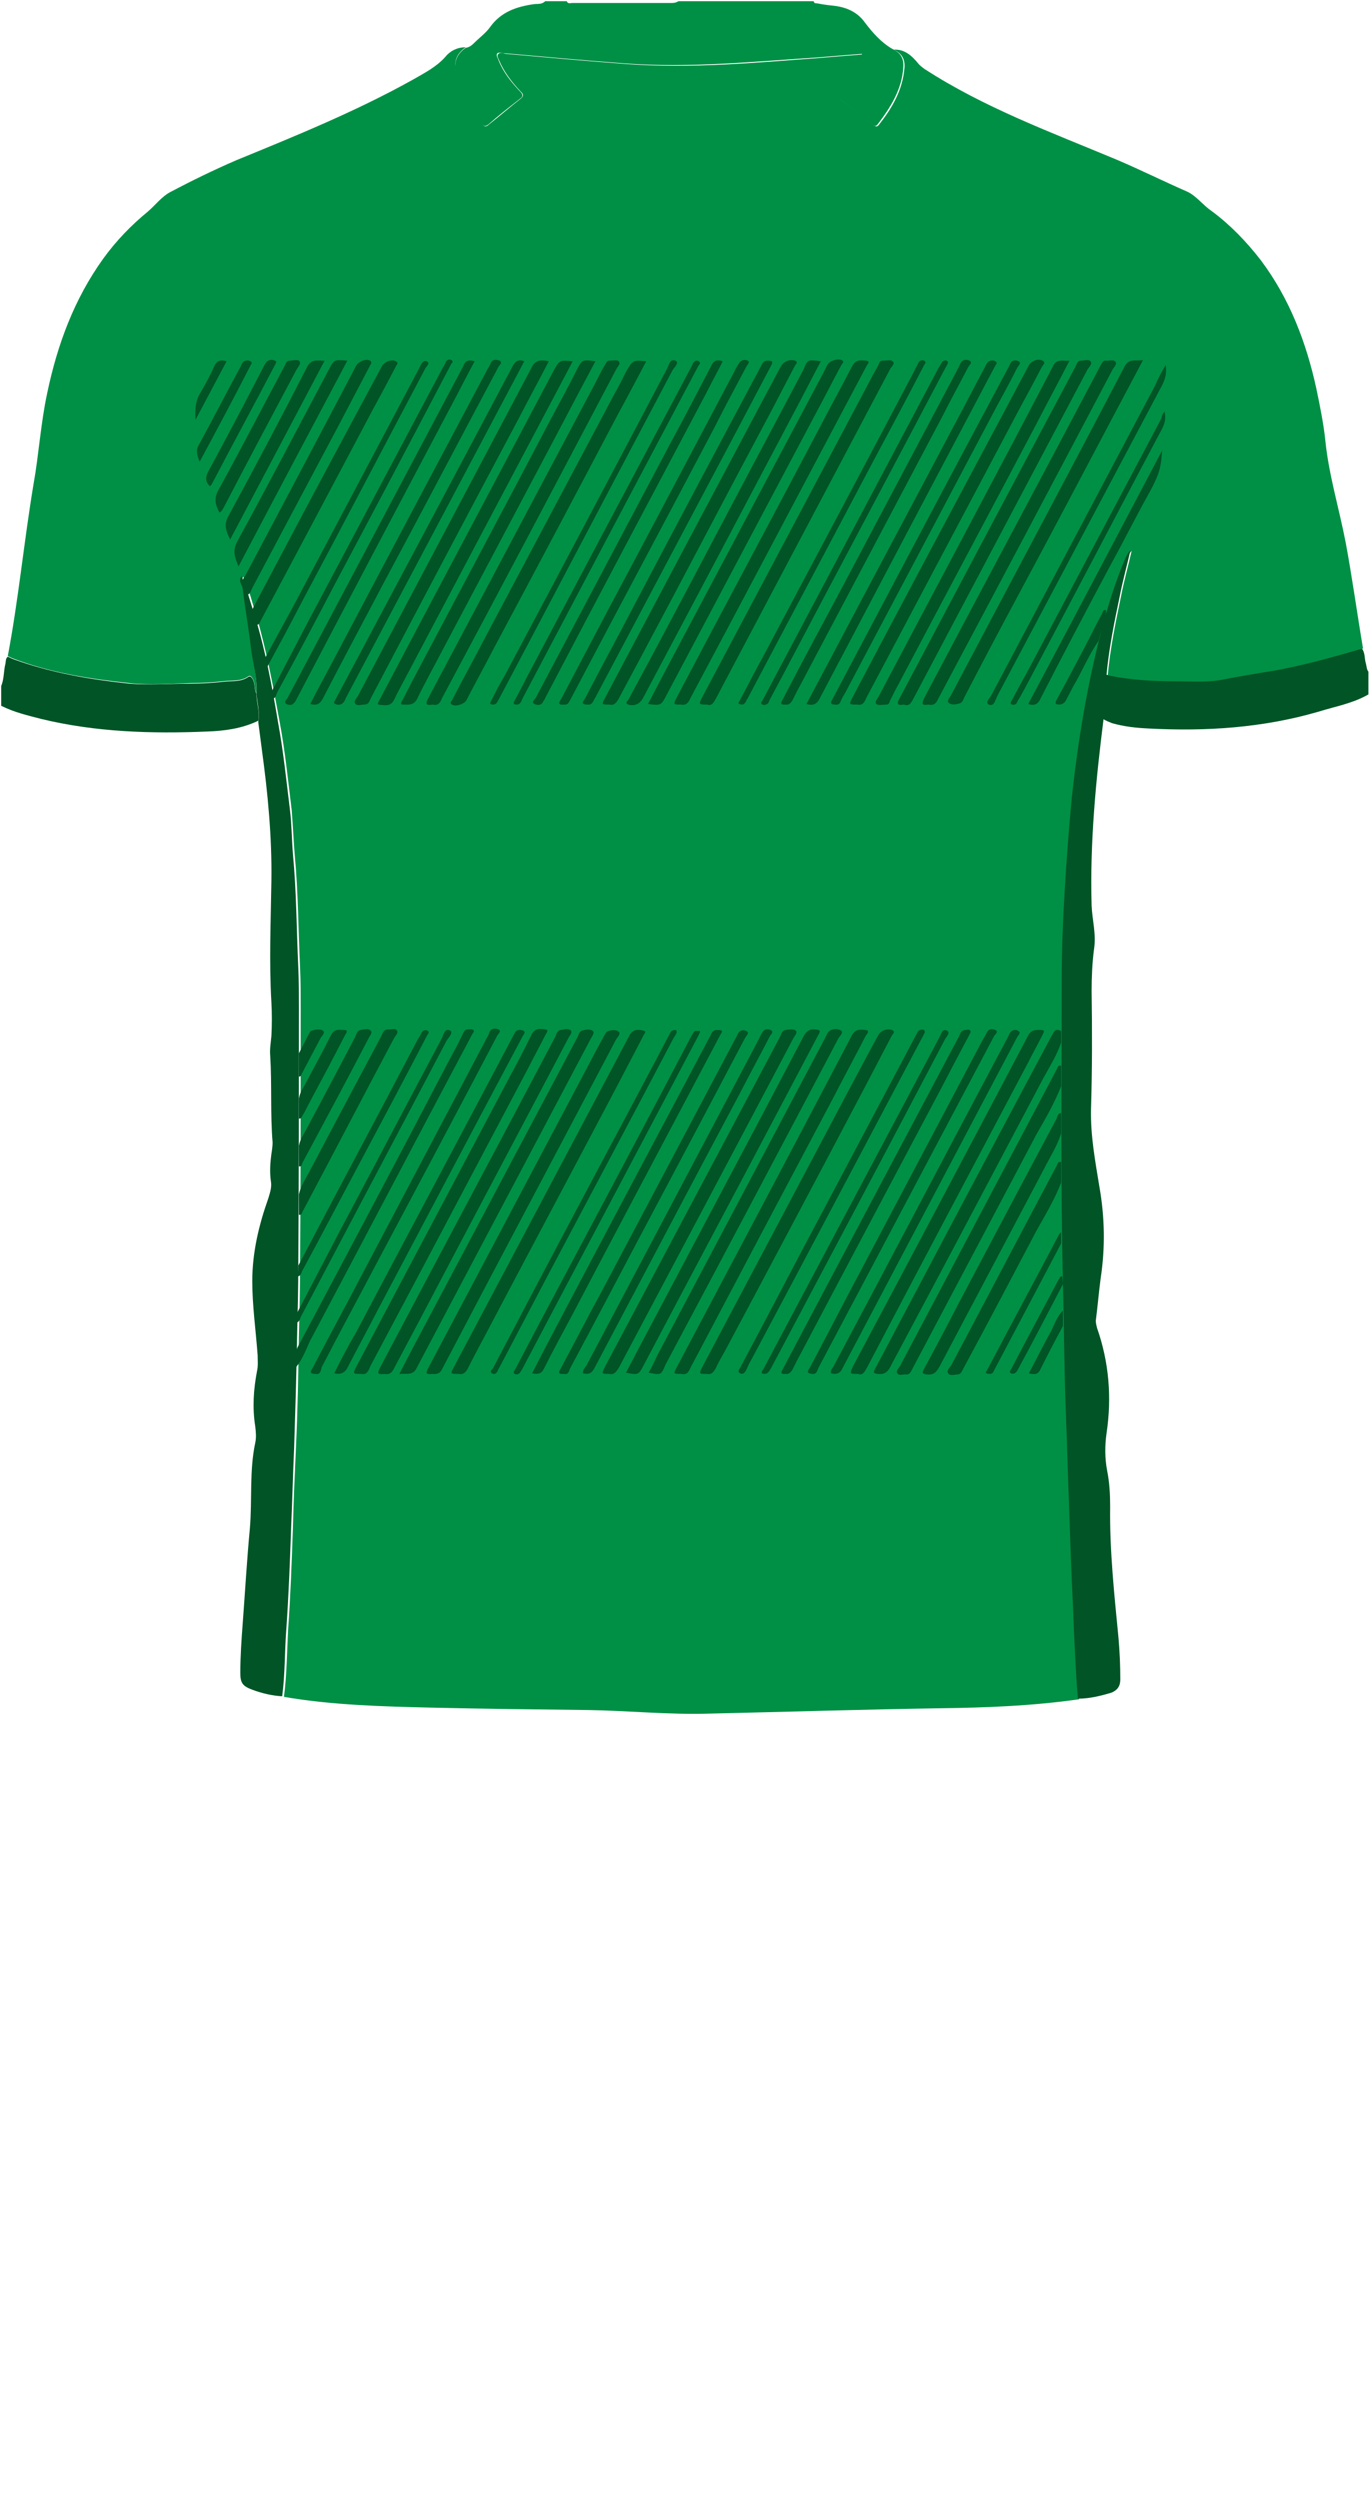 <!--?xml version="1.0" encoding="utf-8"?-->
<!-- Generator: Adobe Illustrator 24.2.3, SVG Export Plug-In . SVG Version: 6.00 Build 0)  -->
<svg version="1.1" id="Camada_1" xmlns="http://www.w3.org/2000/svg" xmlns:xlink="http://www.w3.org/1999/xlink" x="0px" y="0px" viewBox="0 0 229 418" style="enable-background:new 0 0 229 418;" xml:space="preserve">
<style type="text/css">
	.st0{fill:#FD0303;}
	.st1{fill:#0101FC;}
	.st2{fill:#88F14C;}
</style>
<g onclick="select(this)" class="" id="gola-primaria" fill="#009045">
	<path d="M77.9,8c0.6-0.1,1-0.4,1.4-0.8c0.9-0.9,2-1.7,2.7-2.7c1.8-2.5,4.4-3.4,7.3-3.8c0.6-0.1,1.3,0.1,1.9-0.5
		c1.2,0,2.4,0,3.6,0c0.2,0.5,0.6,0.3,0.9,0.3c5.6,0,11.2,0,16.7,0c0.4,0,0.8-0.1,1.1-0.3c7.5,0,15,0,22.6,0c0.1,0.5,0.5,0.3,0.8,0.4
		c1,0.2,2,0.3,2.9,0.4c2,0.3,3.7,1.1,4.9,2.8c1.3,1.7,2.7,3.3,4.6,4.4c1.3,0.6,1.9,1.5,1.8,3c-0.2,3.7-2.1,6.7-4.3,9.6
		c-0.4,0.5-0.7,0.1-1-0.1c-1.8-1.4-3.5-2.8-5.3-4.1c-0.7-0.5-0.7-0.8-0.1-1.5c1.6-1.8,2.9-3.7,3.8-6.1c-2.6,0.2-5,0.4-7.4,0.6
		c-10.8,0.7-21.5,1.8-32.3,1c-6.7-0.5-13.4-1.1-20.1-1.7c-0.4,0-0.9-0.2-1.2,0c-0.3,0.4,0.1,0.8,0.2,1.2c0.8,2,2.1,3.6,3.5,5.1
		c0.4,0.4,0.8,0.8,0.1,1.3c-1.8,1.4-3.6,2.8-5.3,4.3c-0.5,0.4-0.8,0.3-1.2-0.1c-1.9-2.4-3.4-4.9-4.2-7.9C75.8,10.6,76.3,9.1,77.9,8z
		"></path>
</g>
<g onclick="select(this)" class="" id="detalhe-punho" fill="#005425">
	<path d="M227.8,108.4c0.6,0.8,0.4,1.7,0.7,2.6c0.1,0.4,0.1,0.9,0.4,1.3c0,1.3,0,2.6,0,3.8c-2.6,1.5-5.5,2-8.4,2.9
		c-9.3,2.7-18.8,3.3-28.3,2.8c-2.1-0.1-4.1-0.3-6.2-0.9c-0.5-0.2-1-0.4-1.5-0.7c-0.3-2.5,0.4-4.9,0.5-7.4c3.8,0.7,7.6,1,11.4,1
		c2.5,0,5,0.2,7.4-0.2c3.1-0.5,6.1-1,9.2-1.6C218.1,111.2,223,109.8,227.8,108.4z"></path>
	<path d="M0.2,114.7c0.5-1.2,0.4-2.5,0.7-3.7c0.1-0.4,0-0.9,0.4-1.2c0.3,0.1,0.6,0.3,0.9,0.4c6.3,2.3,12.8,3.4,19.4,4.1
		c3.4,0.3,6.9,0,10.3,0c1.8,0,3.5-0.1,5.3-0.3c1.4-0.2,3,0.1,4.3-0.8c0.4-0.3,0.6,0.1,0.8,0.4c0.4,0.8,0.2,1.7,0.6,2.4
		c0,1.5,0.6,3,0.3,4.5c-2.7,1.3-5.6,1.7-8.5,1.8c-9.4,0.4-18.7,0.1-27.8-2.1c-2.3-0.6-4.5-1.1-6.7-2.2
		C0.2,116.9,0.2,115.8,0.2,114.7z"></path>
</g>
<g onclick="select(this)" class="" id="estampa-primaria" fill="#009045">
	<path d="M42.9,115.9c-0.4-0.8-0.2-1.7-0.6-2.4c-0.2-0.3-0.4-0.7-0.8-0.4c-1.3,0.9-2.9,0.6-4.3,0.8c-1.7,0.2-3.5,0.3-5.3,0.3
		c-3.4,0.1-6.9,0.4-10.3,0c-6.6-0.7-13.1-1.7-19.4-4.1c-0.3-0.1-0.6-0.3-0.9-0.4c1.8-9.5,2.7-19.1,4.3-28.7
		C6.5,76,6.8,70.8,7.9,65.7c1.7-8.1,4.5-15.7,9.4-22.5c2.1-2.9,4.6-5.5,7.4-7.8c1.3-1.1,2.3-2.5,3.8-3.3c3.6-1.9,7.3-3.7,11-5.3
		c10-4.1,20.1-8.2,29.6-13.5c1.9-1.1,3.9-2.1,5.4-3.8c0.8-1,2-1.6,3.4-1.6c-1.7,1.2-2.1,2.6-1.5,4.9c0.8,2.9,2.3,5.5,4.2,7.9
		c0.4,0.5,0.7,0.6,1.2,0.1c1.8-1.4,3.5-2.9,5.3-4.3c0.7-0.6,0.3-0.9-0.1-1.3c-1.4-1.5-2.7-3.2-3.5-5.1C83.4,9.8,83,9.3,83.4,9
		c0.3-0.3,0.8-0.1,1.2,0c6.7,0.6,13.4,1.2,20.1,1.7c10.8,0.8,21.6-0.2,32.3-1c2.4-0.2,4.8-0.4,7.4-0.6c-0.9,2.4-2.2,4.3-3.8,6.1
		c-0.5,0.6-0.6,0.9,0.1,1.5c1.8,1.3,3.6,2.7,5.3,4.1c0.3,0.2,0.6,0.6,1,0.1c2.2-2.8,4-5.8,4.3-9.6c0.1-1.5-0.5-2.4-1.8-3
		c1.8-0.1,3,1,4,2.2c0.3,0.4,0.7,0.7,1.1,1c10,6.5,21.2,10.6,32.2,15.2c4,1.7,7.8,3.6,11.7,5.3c1.6,0.7,2.7,2.3,4.2,3.3
		c3.1,2.3,5.8,5.1,8.2,8.2c4.8,6.4,7.6,13.7,9.3,21.5c0.6,2.9,1.2,5.8,1.5,8.7c0.6,5.8,2.3,11.3,3.4,17c1.1,5.9,1.9,11.8,2.9,17.7
		c-4.9,1.4-9.7,2.8-14.7,3.7c-3.1,0.5-6.1,1-9.2,1.6c-2.4,0.4-4.9,0.2-7.4,0.2c-3.8,0-7.6-0.2-11.4-1c0.4-4.4,1.3-8.8,2.2-13.1
		c0.5-2.6,1.2-5.1,1.8-7.7c-0.4,0.4-0.6,0.8-0.8,1.2c-1.8,4.1-3,8.4-4.2,12.8c-2.4,8.9-3.8,18-4.8,27.2c-0.6,5.2-0.9,10.4-1.2,15.7
		c-0.3,4.9-0.5,9.9-0.5,14.8c0,16.9-0.3,33.9,0.2,50.8c0.2,7.3,0.3,14.6,0.5,21.9c0.2,4.9,0.3,9.7,0.5,14.6c0.2,6,0.5,12,0.7,17.9
		c0.2,5,0.4,10,0.8,15.1c-7.7,1.1-15.4,1.4-23.1,1.5c-12.9,0.2-25.9,0.6-38.8,0.9c-6.8,0.2-13.5-0.5-20.2-0.6
		c-8.7-0.1-17.4-0.2-26.1-0.4c-8.3-0.2-16.6-0.4-24.8-1.8c0.5-3.8,0.5-7.6,0.7-11.3c0.4-5.6,0.6-11.2,0.8-16.9
		c0.1-4.4,0.3-8.9,0.5-13.3c0.3-6.3,0.4-12.5,0.5-18.8c0.1-4,0.2-8,0.2-12c0.1-14.3,0.1-28.5,0.1-42.8c0-2.2,0-4.5-0.1-6.7
		c-0.3-6.3-0.3-12.7-0.9-19c-0.2-2.5-0.3-4.9-0.5-7.4c-0.6-4.9-1.1-9.9-2-14.7c-1.1-6-2.2-12-3.9-17.8c-0.7-2.2-1.2-4.4-2.2-6.6
		c-0.6,0.9,0.2,1.4,0.2,2.1c0.4,3.4,1.1,6.7,1.4,10.1C42.3,111,43.1,113.4,42.9,115.9z"></path>
</g>
<g onclick="select(this)" class="" id="detalhe-lateral" fill="#005425">
	<path d="M180.3,284c-0.4-5-0.6-10-0.8-15.1c-0.3-6-0.5-11.9-0.7-17.9c-0.2-4.9-0.3-9.7-0.5-14.6
		c-0.3-7.3-0.3-14.6-0.5-21.9c-0.4-16.9-0.2-33.9-0.2-50.8c0-4.9,0.2-9.9,0.5-14.8c0.3-5.2,0.7-10.5,1.2-15.7
		c1-9.2,2.5-18.3,4.8-27.2c1.1-4.3,2.4-8.6,4.2-12.8c0.2-0.4,0.4-0.8,0.8-1.2c-0.6,2.6-1.3,5.1-1.8,7.7c-0.9,4.3-1.8,8.7-2.2,13.1
		c-0.1,2.5-0.7,4.9-0.5,7.4c-1.3,10.3-2.3,20.7-2,31.2c0.1,2.4,0.8,4.8,0.4,7.3c-0.3,2.3-0.4,4.7-0.4,7c0.1,6.6,0.1,13.2-0.1,19.7
		c-0.1,4.5,0.7,8.7,1.4,13c0.9,5.1,1,10.2,0.2,15.4c-0.3,2.3-0.5,4.7-0.8,7c0,0.4,0.1,0.8,0.2,1.2c2,5.7,2.5,11.6,1.6,17.6
		c-0.3,2.1-0.3,4.2,0.1,6.3c0.4,2,0.5,4,0.5,6c-0.1,7.4,0.7,14.7,1.4,22c0.2,2.3,0.3,4.6,0.3,6.9c0,1.1-0.5,1.8-1.5,2.2
		C184.2,283.5,182.3,284,180.3,284z"></path>
	<path d="M42.9,115.9c0.2-2.5-0.6-4.9-0.9-7.4c-0.4-3.4-1-6.7-1.4-10.1c-0.1-0.7-0.8-1.2-0.2-2.1
		c0.9,2.2,1.5,4.4,2.2,6.6c1.8,5.8,2.9,11.8,3.9,17.8c0.9,4.9,1.4,9.8,2,14.7c0.3,2.4,0.3,4.9,0.5,7.4c0.6,6.3,0.6,12.6,0.9,19
		c0.1,2.2,0.1,4.5,0.1,6.7c0,14.3,0,28.5-0.1,42.8c0,4-0.1,8-0.2,12c-0.1,6.3-0.3,12.5-0.5,18.8c-0.2,4.4-0.3,8.8-0.5,13.3
		c-0.2,5.6-0.4,11.2-0.8,16.9c-0.3,3.8-0.2,7.6-0.7,11.3c-1.7-0.1-3.4-0.5-5-1.1c-1.6-0.6-2-1.1-2-2.8c0-2.8,0.2-5.6,0.4-8.3
		c0.4-5.3,0.7-10.6,1.2-15.9c0.4-4.8-0.1-9.6,0.9-14.3c0.2-0.9,0.1-1.8,0-2.7c-0.5-3.1-0.3-6.2,0.3-9.3c0.2-0.9,0.1-1.7,0.1-2.6
		c-0.3-4.1-0.9-8.3-0.9-12.4c0-4.8,1.1-9.4,2.7-13.9c0.3-1,0.6-1.9,0.4-2.9c-0.2-1.5-0.1-3,0.1-4.5c0.1-0.6,0.2-1.3,0.2-1.9
		c-0.4-4.8-0.1-9.7-0.4-14.5c-0.1-1.1,0.1-2.2,0.2-3.3c0.1-1.9,0.1-3.7,0-5.6c-0.4-6.8-0.1-13.6,0-20.4c0.1-7.3-0.6-14.6-1.6-21.9
		c-0.2-1.5-0.4-3.1-0.6-4.6C43.5,118.9,43,117.4,42.9,115.9z"></path>
</g>
<g onclick="select(this)" class="" id="estampa-secundaria" fill="#005425">
	<path d="M99.6,60.4c-2.2,4.1-4.3,8.1-6.4,12.1c-6.5,12.3-13,24.5-19.5,36.8c-1.3,2.5-2.7,5-3.9,7.5
		c-0.6,1.2-1.5,1-2.4,1c-0.6,0-0.2-0.5-0.1-0.7c0.5-1,1.1-2.1,1.6-3.1c7.6-14.4,15.3-28.8,22.9-43.3c1.6-3,3.2-5.9,4.7-8.9
		C97.4,60.1,97.4,60.1,99.6,60.4z"></path>
	<path d="M155.3,117.8c-1.2,0.2-1.1-0.2-0.7-1.1c9.5-18,19.1-35.9,28.6-53.9c0.3-0.6,0.7-1.3,1-1.9
		c0.2-0.3,0.4-0.7,0.8-0.6c0.5,0.1,1.2-0.3,1.6,0.2c0.3,0.4-0.3,0.9-0.5,1.3c-9.7,18.4-19.4,36.7-29.2,55.1
		C156.6,117.6,156.2,118,155.3,117.8z"></path>
	<path d="M108.1,60.4c-1.6,3-3.1,5.9-4.7,8.8c-6.9,13.1-13.8,26.1-20.8,39.2c-1.5,2.9-3.1,5.8-4.6,8.7
		c-0.3,0.6-1.8,1.1-2.4,0.7c-0.5-0.3,0-0.6,0.1-0.9c1.8-3.5,3.7-6.9,5.5-10.4c7.1-13.4,14.3-26.9,21.4-40.3c0.8-1.4,1.5-2.8,2.2-4.2
		C105.9,60.2,105.9,60.2,108.1,60.4z"></path>
	<path d="M178.9,60.3c-1.9,3.7-3.8,7.2-5.6,10.7c-7.6,14.4-15.3,28.8-22.9,43.2c-0.5,0.9-1,1.9-1.5,2.9
		c-0.1,0.3-0.2,0.7-0.6,0.7c-0.6,0-1.4,0.2-1.7-0.1c-0.4-0.3,0.2-0.9,0.4-1.3c9.7-18.4,19.5-36.7,29.1-55.1
		C176.7,59.9,177.7,60.4,178.9,60.3z"></path>
	<path d="M91.8,60.4c-1.7,3.3-3.4,6.4-5,9.5c-8.3,15.6-16.5,31.1-24.7,46.7c-0.3,0.5-0.3,1.2-1.2,1.2
		c-0.5,0-1.2,0.3-1.5-0.2c-0.3-0.4,0.3-0.9,0.5-1.3c9.7-18.3,19.3-36.5,29-54.8C89.5,60.2,90.4,60.1,91.8,60.4z"></path>
	<path d="M101.9,229.7c-1.3,0-1.3,0-0.7-1.2c6.6-12.4,13.2-24.9,19.8-37.3c3.2-6,6.3-11.9,9.5-17.9
		c0.2-0.4,0.3-1,0.9-1.1c0.6-0.1,1.4-0.2,1.7,0.1c0.4,0.3-0.2,0.9-0.4,1.3c-9.7,18.4-19.5,36.8-29.2,55.1
		C103,229.5,102.6,229.9,101.9,229.7z"></path>
	<path d="M118.3,117.8c-1.4,0-1.5,0-0.8-1.3c9.4-17.7,18.8-35.5,28.2-53.2c0.4-0.8,0.9-1.6,1.3-2.4
		c0.1-0.3,0.2-0.6,0.6-0.6c0.6,0,1.4-0.2,1.7,0.1c0.5,0.4-0.2,0.9-0.4,1.3c-9.7,18.3-19.4,36.7-29.1,55
		C119.4,117.4,119.1,118.1,118.3,117.8z"></path>
	<path d="M191.2,60.2c-1.6,3-3,5.7-4.4,8.3c-5.6,10.6-11.2,21.2-16.9,31.8c-2.9,5.4-5.8,10.9-8.6,16.3
		c-0.2,0.4-0.3,0.9-0.8,1c-0.6,0.2-1.4,0.3-1.8-0.1c-0.4-0.3,0.2-0.9,0.4-1.3c9.7-18.4,19.5-36.7,29.1-55.1
		C189,59.9,189.9,60.4,191.2,60.2z"></path>
	<path d="M137.3,60.4c-1.2,2.3-2.4,4.6-3.6,6.9c-8.5,16.1-17,32.2-25.5,48.2c-0.2,0.4-0.4,0.8-0.7,1.3
		c-0.5,0.9-1.4,1.3-2.4,1c-0.6-0.2-0.2-0.6,0-0.8c1.4-2.6,2.8-5.2,4.2-7.8c7.2-13.5,14.3-27.1,21.5-40.6c1.2-2.3,2.4-4.5,3.6-6.8
		C135.1,60.1,135.1,60.1,137.3,60.4z"></path>
	<path d="M102,117.8c-1.4,0-1.4,0-0.8-1.1c9-17,18-34,27.1-51.1c0.8-1.4,1.5-2.9,2.3-4.3c0.5-0.9,1.5-1.3,2.4-1
		c0.6,0.2,0.1,0.6,0,0.8c-1.5,2.8-2.9,5.6-4.4,8.4c-7.1,13.3-14.1,26.7-21.2,40c-1.3,2.4-2.6,4.9-3.9,7.3
		C103.1,117.5,102.7,118,102,117.8z"></path>
	<path d="M104.7,229.5c1.3-2.4,2.5-4.8,3.8-7.2c8.6-16.3,17.3-32.6,25.9-49c0.5-0.9,1-1.3,2-1.2
		c0.8,0.1,0.9,0.2,0.5,0.9c-1.9,3.6-3.8,7.2-5.7,10.8c-7.8,14.8-15.7,29.6-23.5,44.4C106.8,229.9,106.8,229.9,104.7,229.5z"></path>
	<path d="M151.2,117.8c-1.2,0.2-1.2-0.2-0.7-1.1c9.8-18.5,19.6-37,29.4-55.4c0.2-0.4,0.3-1,0.9-1c0.6,0,1.3-0.3,1.6,0.1
		c0.4,0.4-0.2,0.9-0.5,1.4c-9.7,18.3-19.3,36.5-29,54.8C152.5,117.3,152.2,118.2,151.2,117.8z"></path>
	<path d="M64.3,229.7c-1.2,0.2-1.2-0.2-0.7-1.1c9.7-18.4,19.5-36.7,29.2-55.1c0.3-0.5,0.3-1.2,1-1.3
		c0.6-0.1,1.3-0.3,1.7,0.1c0.3,0.4-0.3,0.9-0.5,1.4c-8.2,15.6-16.5,31.2-24.7,46.8c-1.5,2.8-2.9,5.5-4.4,8.3
		C65.6,229.4,65.2,229.9,64.3,229.7z"></path>
	<path d="M118.2,229.7c-1.3,0-1.3,0-0.7-1.2c8.1-15.3,16.2-30.6,24.3-45.9c1.7-3.2,3.4-6.4,5.1-9.5
		c0.4-0.8,1.5-1.2,2.3-0.9c0.7,0.3,0.1,0.7,0,0.9c-1.5,2.9-3,5.7-4.5,8.6c-7.8,14.8-15.6,29.5-23.5,44.3c-0.5,0.9-1,1.7-1.4,2.6
		C119.4,229.4,119,229.9,118.2,229.7z"></path>
	<path d="M143.5,229.7c-1.4,0-1.4,0-0.8-1.3c9.8-18.4,19.6-36.9,29.3-55.3c0.6-1.1,1.5-0.9,2.3-0.9
		c0.6,0.1,0.2,0.5,0.1,0.8c-0.8,1.6-1.7,3.2-2.5,4.8c-9,17-18,33.9-26.9,50.9C144.6,229.4,144.3,230,143.5,229.7z"></path>
	<path d="M66.8,229.7c1.8-3.5,3.5-6.7,5.2-9.9c8.2-15.5,16.4-30.9,24.6-46.4c0.2-0.4,0.3-1,0.8-1.1
		c0.6-0.2,1.4-0.3,1.8,0.1c0.3,0.3-0.2,0.9-0.4,1.3c-9.7,18.3-19.4,36.7-29.1,55C69.1,230,68.1,229.6,66.8,229.7z"></path>
	<path d="M72.4,117.8c-1.1,0.2-1.3-0.1-0.8-1C81,99.1,90.3,81.5,99.6,64c0.5-1,1-2,1.6-3c0.2-0.3,0.3-0.7,0.7-0.7
		c0.6,0,1.3-0.2,1.6,0.1c0.4,0.4-0.2,0.9-0.4,1.3c-9.7,18.4-19.4,36.8-29.2,55.1C73.6,117.6,73.2,118,72.4,117.8z"></path>
	<path d="M108.4,117.7c2-3.9,4-7.6,6-11.4c7.8-14.7,15.6-29.4,23.4-44.1c0.2-0.4,0.4-0.8,0.6-1.2
		c0.4-0.7,1.7-1.1,2.4-0.8c0.6,0.3,0,0.6-0.1,0.9c-1.3,2.4-2.5,4.8-3.8,7.2c-8.5,16-16.9,31.9-25.4,47.9
		C110.6,117.9,110.6,118,108.4,117.7z"></path>
	<path d="M108.5,229.5c0.5-0.9,1-1.9,1.4-2.8c9.4-17.8,18.9-35.7,28.3-53.5c0.1-0.3,0.3-0.6,0.5-0.8
		c0.6-0.5,1.5-0.4,2-0.1c0.4,0.3-0.1,0.8-0.4,1.2c-9.6,18.2-19.3,36.5-29,54.7C110.6,229.9,110.6,229.9,108.5,229.5z"></path>
	<path d="M95.8,60.4c-0.7,1.3-1.3,2.5-1.9,3.6c-9.2,17.4-18.4,34.8-27.6,52.2c-0.4,0.8-0.6,1.8-2,1.7
		c-1.3-0.1-1.3,0-0.7-1.1c1.9-3.6,3.8-7.2,5.7-10.8c7.8-14.7,15.5-29.3,23.3-44C93.6,60.2,93.6,60.2,95.8,60.4z"></path>
	<path d="M143.4,117.8c-1.4,0-1.4,0-0.8-1.2c7.9-15,15.9-30,23.9-45c1.9-3.5,3.7-7,5.6-10.5c0.4-0.8,1.6-1.2,2.3-0.8
		c0.6,0.3,0.1,0.7-0.1,1c-1.3,2.5-2.6,4.9-3.9,7.3c-8.5,16-17,32.1-25.5,48.1C144.6,117.4,144.3,118,143.4,117.8z"></path>
	<path d="M76.7,229.7c-1.4,0-1.4,0-0.8-1.1c9.8-18.5,19.6-37,29.4-55.5c0.6-1.1,1.5-1,2.3-0.8c0.7,0.1,0.1,0.6,0,0.9
		c-1.5,2.9-3.1,5.9-4.6,8.8c-6.8,12.9-13.7,25.8-20.5,38.7c-1.4,2.7-2.9,5.4-4.3,8.2C77.9,229.4,77.5,229.9,76.7,229.7z"></path>
	<path d="M113.9,117.8c-1.3,0-1.3,0-0.7-1.2c7.9-15,15.9-29.9,23.8-44.9c1.8-3.5,3.7-6.9,5.5-10.4
		c0.6-1.2,1.4-1.1,2.4-1c0.7,0.1,0.3,0.5,0.1,0.8c-0.6,1.1-1.1,2.1-1.7,3.2c-9.3,17.5-18.5,35-27.8,52.4
		C115.2,117.4,114.8,118,113.9,117.8z"></path>
	<path d="M60.4,229.7c-1.4,0-1.4,0-0.8-1.2c8.4-15.9,16.8-31.7,25.2-47.6c1.4-2.6,2.8-5.2,4.1-7.9
		c0.6-1.2,1.5-1,2.3-0.9c0.7,0.1,0.2,0.6,0.1,0.8c-0.9,1.8-1.9,3.6-2.8,5.4c-8.9,16.8-17.7,33.5-26.6,50.2
		C61.6,229.4,61.2,229.9,60.4,229.7z"></path>
	<path d="M72.3,229.7c-1.3,0.2-1-0.4-0.6-1.1c9.4-17.8,18.8-35.5,28.2-53.3c0.4-0.7,0.8-1.5,1.2-2.2
		c0.2-0.3,0.3-0.6,0.6-0.7c0.6-0.2,1.4-0.3,1.8,0.1c0.4,0.3-0.2,0.9-0.4,1.2c-9.7,18.4-19.5,36.8-29.2,55.3
		C73.6,229.6,73.1,229.8,72.3,229.7z"></path>
	<path d="M114,229.7c-1.4,0-1.4,0-0.8-1.1c9.8-18.5,19.6-37,29.3-55.5c0.6-1.1,1.4-1,2.3-0.9c0.8,0.1,0.2,0.7,0,1
		c-1.8,3.5-3.7,7-5.5,10.5c-7.9,14.9-15.8,29.8-23.6,44.6C115.3,229,115.1,230,114,229.7z"></path>
	<path d="M177.5,172.4c0,0.6,0,1.3,0,1.9c-0.7,2.1-1.9,4-3,6c-8.4,15.9-16.8,31.8-25.3,47.7c-0.5,1-0.9,1.9-2.4,1.7
		c-0.8-0.1-0.7-0.3-0.4-0.9c2.1-3.9,4.1-7.8,6.2-11.7c7.7-14.6,15.5-29.3,23.3-43.9C176.2,172.8,176.4,171.7,177.5,172.4z"></path>
	<path d="M177.5,178.2c0,1.1,0,2.2,0,3.4c-1.1,2.8-2.6,5.4-4.1,8c-6.9,13-13.8,26.1-20.7,39.1c-0.3,0.5-0.4,1.1-1.1,1.1
		c-0.5-0.1-1.2,0.3-1.5-0.2c-0.3-0.4,0.3-0.9,0.5-1.3c8.7-16.5,17.4-32.9,26.1-49.4C176.9,178.6,176.9,178,177.5,178.2z"></path>
	<path d="M42.9,104.5c-0.3-0.9-0.7-1.7-0.7-2.6c5.5-10.4,11-20.8,16.6-31.2c1.7-3.2,3.4-6.3,5.1-9.5
		c0.4-0.7,1.6-1.2,2.3-0.8c0.6,0.3,0.1,0.6,0,0.9c-1.3,2.5-2.6,4.9-3.9,7.3c-6.2,11.7-12.4,23.4-18.6,35
		C43.5,103.9,43.5,104.4,42.9,104.5z"></path>
	<path d="M177.5,186.1c0,1.1,0,2.3,0,3.4c-0.7,2.2-1.9,4-2.9,6c-5.8,11-11.6,21.9-17.4,32.9c-0.5,0.9-0.9,1.5-2.1,1.4
		c-0.9-0.1-0.9-0.3-0.5-1c1.9-3.5,3.8-7.1,5.6-10.6c5.5-10.4,11-20.8,16.5-31.1C176.9,186.7,176.9,186.1,177.5,186.1z"></path>
	<path d="M120.9,60.4c-0.9,1.8-1.9,3.6-2.8,5.4c-9,17-18,33.9-26.9,50.9c-0.1,0.3-0.3,0.5-0.4,0.7
		c-0.3,0.6-1,0.5-1.4,0.3c-0.6-0.3,0-0.7,0.2-1c7.5-14.2,15.1-28.5,22.6-42.7c2.3-4.2,4.5-8.5,6.7-12.7
		C119.3,60.4,119.8,60,120.9,60.4z"></path>
	<path d="M134.9,117.7c1.5-2.8,2.9-5.5,4.4-8.3c6.7-12.7,13.5-25.4,20.2-38.1c1.8-3.3,3.5-6.7,5.3-10
		c0.1-0.3,0.3-0.6,0.5-0.8c0.4-0.3,0.9-0.3,1.2-0.1c0.5,0.3,0,0.6-0.1,0.9c-9.8,18.5-19.6,37.1-29.4,55.7
		C136.5,117.8,135.9,118,134.9,117.7z"></path>
	<path d="M79.4,60.4c-1.1,2-2.1,4-3.1,5.9c-6.2,11.7-12.4,23.4-18.6,35.2c-2.7,5.1-5.4,10.3-8.1,15.4
		c-0.1,0.2-0.2,0.4-0.3,0.5c-0.4,0.6-1,0.5-1.4,0.3c-0.5-0.3,0-0.7,0.2-1c9.8-18.5,19.6-37,29.4-55.5C77.8,60.3,78.4,60.1,79.4,60.4
		z"></path>
	<path d="M131.4,117.8c-1.2,0.1-0.6-0.6-0.4-1c3.1-6,6.3-11.9,9.5-17.9c6.5-12.3,13.1-24.7,19.6-37
		c0.2-0.4,0.4-0.8,0.6-1.2c0.4-0.7,1-0.6,1.5-0.4c0.5,0.3,0,0.7-0.2,1c-1.4,2.7-2.9,5.4-4.3,8.2c-7.9,14.9-15.8,29.9-23.7,44.8
		c-0.5,0.9-1,1.9-1.5,2.9C132.2,117.6,131.9,117.9,131.4,117.8z"></path>
	<path d="M51.9,117.7c1.2-2.4,2.5-4.7,3.7-7C64.2,94.4,72.8,78.2,81.4,62c0.2-0.4,0.5-0.8,0.7-1.3
		c0.3-0.7,1-0.6,1.5-0.4c0.5,0.3,0,0.7-0.2,1C76.9,73.5,70.5,85.7,64,97.8c-3.3,6.3-6.7,12.6-10,19C53.5,117.7,53,118,51.9,117.7z"></path>
	<path d="M94.3,117.8c-1.2,0.1-0.7-0.5-0.4-1c2.6-4.9,5.2-9.9,7.8-14.8c7.1-13.3,14.1-26.6,21.2-40
		c0.2-0.5,0.5-0.9,0.8-1.4c0.4-0.5,1-0.5,1.4-0.3c0.4,0.2,0,0.6-0.2,0.9c-1.8,3.4-3.6,6.7-5.3,10.1c-8,15.2-16.1,30.3-24.1,45.5
		C95.2,117.3,95.1,117.9,94.3,117.8z"></path>
	<path d="M52.8,229.7c-1.3,0-0.7-0.6-0.5-1c2.7-5.2,5.5-10.3,8.2-15.5c7-13.3,14-26.5,21-39.8c0.2-0.3,0.3-0.6,0.4-0.9
		c0.3-0.6,1-0.6,1.5-0.4c0.5,0.3,0,0.7-0.2,1c-6.7,12.8-13.5,25.5-20.3,38.3c-3,5.7-6.1,11.4-9.1,17.2
		C53.7,229.2,53.5,229.9,52.8,229.7z"></path>
	<path d="M87.7,60.4c-0.6,1.1-1.2,2.3-1.8,3.4c-9.4,17.7-18.7,35.3-28.1,53c-0.1,0.3-0.2,0.5-0.4,0.7
		c-0.4,0.4-0.9,0.4-1.3,0.2c-0.5-0.2,0-0.6,0.1-0.9C66,98.4,75.8,80,85.6,61.5C86,60.7,86.5,59.9,87.7,60.4z"></path>
	<path d="M139.7,117.8c-1.1,0-0.6-0.6-0.4-1c2.1-4,4.3-8.1,6.4-12.1c7.6-14.4,15.3-28.9,23-43.3
		c0.1-0.2,0.2-0.4,0.3-0.6c0.3-0.7,1-0.6,1.4-0.4c0.5,0.3,0,0.7-0.2,1c-1.1,2.2-2.3,4.4-3.5,6.6c-8.4,15.9-16.9,31.9-25.3,47.8
		c-0.3,0.5-0.6,1-0.8,1.5C140.5,117.7,140.1,117.9,139.7,117.8z"></path>
	<path d="M89,229.6c1-1.9,1.9-3.7,2.9-5.6c8.9-16.9,17.9-33.8,26.8-50.6c0.3-0.5,0.4-1.2,1.2-1.2c0.3,0,0.6,0,0.8,0.1
		c0.2,0.2-0.1,0.5-0.2,0.7c-1.8,3.4-3.6,6.8-5.4,10.2c-6.4,12.1-12.9,24.3-19.3,36.5c-1.6,3-3.3,6.1-4.8,9.1
		C90.6,229.7,90,229.8,89,229.6z"></path>
	<path d="M94.3,229.7c-1.2,0.1-0.7-0.5-0.5-0.9c2.3-4.3,4.5-8.6,6.8-12.8c7.5-14.2,15.1-28.5,22.6-42.7
		c0.1-0.2,0.2-0.4,0.3-0.6c0.4-0.6,1-0.5,1.4-0.3c0.5,0.3,0,0.7-0.2,1c-6,11.4-12,22.7-18,34c-3.8,7.2-7.6,14.4-11.4,21.5
		C95.2,229.3,95,229.9,94.3,229.7z"></path>
	<path d="M97.5,229.6c0-0.6,0.3-0.9,0.6-1.3c9.6-18.2,19.2-36.3,28.8-54.5c0.2-0.4,0.4-0.9,0.7-1.3
		c0.3-0.5,0.9-0.5,1.3-0.3c0.6,0.3,0.1,0.7-0.1,1c-1.7,3.3-3.5,6.6-5.2,9.9c-8.1,15.2-16.1,30.4-24.2,45.7
		C98.9,229.7,98.4,229.8,97.5,229.6z"></path>
	<path d="M98.3,117.8c-1.4,0-0.6-0.7-0.4-1.1c2.8-5.4,5.7-10.7,8.5-16.1c6.9-13.1,13.8-26.1,20.8-39.2
		c0.3-0.5,0.4-1.1,1.2-1.1c0.7,0,1,0.1,0.6,0.8c-1.9,3.6-3.8,7.2-5.7,10.8c-7.9,14.9-15.8,29.8-23.7,44.7
		C99.2,117.2,99.1,117.9,98.3,117.8z"></path>
	<path d="M131.4,229.7c-1.1,0.1-0.6-0.5-0.4-0.9c2.2-4.2,4.4-8.3,6.6-12.5c7.6-14.3,15.2-28.7,22.8-43
		c0.2-0.4,0.3-1,1-1.1c0.3,0,0.7-0.2,0.9,0.1c0.2,0.3-0.1,0.5-0.2,0.8c-1.7,3.2-3.4,6.4-5,9.5c-7.7,14.5-15.4,29-23.1,43.6
		c-0.5,0.9-1,1.9-1.5,2.9C132.2,229.5,131.9,229.8,131.4,229.7z"></path>
	<path d="M139,229.6c-0.1-0.5,0.2-0.8,0.4-1.1c9.8-18.4,19.5-36.9,29.3-55.3c0.1-0.3,0.2-0.5,0.4-0.7
		c0.4-0.4,0.9-0.4,1.3-0.1c0.4,0.3,0,0.6-0.2,0.9c-9.8,18.6-19.6,37.1-29.4,55.7C140.4,229.7,139.8,229.8,139,229.6z"></path>
	<path d="M55.9,229.6c1.2-2.4,2.4-4.7,3.7-6.9c8.5-16.1,17.1-32.2,25.6-48.3c0.3-0.6,0.6-1.1,0.9-1.7
		c0.3-0.6,0.9-0.6,1.4-0.4c0.6,0.3,0,0.7-0.1,1c-8.1,15.2-16.1,30.4-24.2,45.7c-1.7,3.3-3.5,6.6-5.2,9.9
		C57.4,229.7,56.8,229.8,55.9,229.6z"></path>
	<path d="M135.9,229.7c-1.3-0.1-0.6-0.7-0.4-1.1c2.5-4.7,4.9-9.4,7.4-14.1c7.1-13.4,14.2-26.9,21.3-40.3
		c0.3-0.5,0.6-1.1,0.9-1.6c0.3-0.7,1-0.6,1.4-0.4c0.6,0.3,0,0.7-0.2,1c-9.8,18.5-19.6,37-29.4,55.5
		C136.7,229.3,136.5,229.8,135.9,229.7z"></path>
	<path d="M49.5,228.6c-0.1-1.1-0.1-2.1,0.2-3.2c8.4-15.8,16.8-31.6,25.1-47.5c0.9-1.7,1.8-3.3,2.6-5
		c0.2-0.4,0.3-0.8,0.9-0.8c0.3,0,0.7-0.1,0.9,0.1c0.2,0.3-0.1,0.5-0.2,0.7c-9.1,17.1-18.1,34.3-27.2,51.4
		C51.1,225.9,50.5,227.4,49.5,228.6z"></path>
	<path d="M41.5,99.4c-0.2-0.4-0.4-0.9-0.7-1.3c-0.5-0.7-0.2-1.3,0.2-1.8c6.2-11.7,12.4-23.4,18.6-35.2
		c0.4-0.7,1.7-1.2,2.3-0.8c0.5,0.3,0,0.7-0.1,1c-1.8,3.4-3.5,6.7-5.3,10.1c-4.8,9-9.5,17.9-14.3,26.9C42,98.7,41.9,99.2,41.5,99.4z"></path>
	<path d="M177.5,194.3c0,1.1,0,2.2,0,3.4c-1.1,2.9-2.7,5.5-4.2,8.2c-4,7.6-8,15.2-12.1,22.8c-0.3,0.5-0.4,1.1-1.1,1.1
		c-0.5,0-1.2,0.3-1.5-0.2c-0.3-0.4,0.2-0.9,0.5-1.3c5.9-11.1,11.7-22.2,17.6-33.3C176.9,194.7,176.9,194.1,177.5,194.3z"></path>
	<path d="M39.9,94.7c-0.7-1.6-1-2.7-0.2-4.2c5.2-9.5,10.2-19.1,15.3-28.7c0.9-1.7,0.9-1.7,3.1-1.5
		C52,71.8,46,83.1,39.9,94.7z"></path>
	<path d="M117.1,172.6c-0.1,0.1-0.2,0.4-0.3,0.6c-9.8,18.6-19.7,37.2-29.5,55.8c-0.1,0.1-0.1,0.2-0.2,0.3
		c-0.2,0.4-0.6,0.6-1,0.4c-0.4-0.2,0-0.6,0.1-0.8c2.2-4.2,4.4-8.4,6.6-12.5c7.6-14.3,15.2-28.6,22.7-42.9c0.2-0.4,0.4-0.7,0.6-1
		c0.2-0.2,0.4-0.2,0.7-0.1C117,172.2,117.1,172.4,117.1,172.6z"></path>
	<path d="M154.7,172.6c-0.1,0.2-0.2,0.4-0.3,0.6c-9.6,18.1-19.1,36.1-28.7,54.1c-0.3,0.5-0.6,1.1-0.8,1.6
		c-0.2,0.4-0.5,1-1.1,0.7c-0.6-0.3,0-0.8,0.1-1.1c4.7-8.8,9.3-17.7,14-26.5c5.1-9.6,10.2-19.3,15.3-28.9c0.2-0.3,0.3-0.8,0.7-0.9
		C154.3,172.1,154.7,172,154.7,172.6z"></path>
	<path d="M113.2,172.6c-0.1,0.3-0.3,0.6-0.5,0.9c-7,13.3-14.1,26.6-21.1,39.8c-2.7,5.1-5.4,10.3-8.1,15.4
		c-0.1,0.1-0.2,0.3-0.2,0.4c-0.2,0.5-0.6,0.8-1,0.5c-0.5-0.3,0-0.6,0.2-0.9c1.8-3.5,3.7-7,5.5-10.5c7.3-13.9,14.7-27.7,22-41.5
		c0.7-1.3,1.4-2.7,2.1-4c0.2-0.4,0.5-0.5,0.9-0.5C113.1,172.2,113.2,172.3,113.2,172.6z"></path>
	<path d="M82.5,117.8c-0.6,0-0.6-0.2-0.3-0.7c0.7-1.4,1.4-2.8,2.2-4.1c9.1-17.1,18.2-34.3,27.2-51.4
		c0.3-0.6,0.5-1.7,1.4-1.3c0.7,0.3-0.2,1.1-0.5,1.6c-9.7,18.3-19.3,36.6-29,54.9C83.2,117.3,83.1,117.8,82.5,117.8z"></path>
	<path d="M86.4,117.8c-0.7,0-0.5-0.4-0.3-0.7c0.8-1.5,1.6-3,2.3-4.4c9-17,18-34,27.1-51.1c0.1-0.2,0.2-0.4,0.3-0.6
		c0.2-0.5,0.6-0.9,1.1-0.6c0.5,0.3-0.1,0.7-0.2,1c-9.8,18.5-19.6,37-29.3,55.4C87.2,117.2,87.1,117.8,86.4,117.8z"></path>
	<path d="M127.8,229.7c-0.7-0.1-0.3-0.5-0.1-0.8c1.2-2.3,2.4-4.5,3.6-6.8c8.6-16.2,17.2-32.4,25.8-48.6
		c0.3-0.5,0.5-1.6,1.3-1.2c0.7,0.4-0.2,1.1-0.4,1.6c-9.6,18.3-19.3,36.5-29,54.8C128.7,229.1,128.6,229.7,127.8,229.7z"></path>
	<path d="M124.1,117.8c-0.9-0.1-0.5-0.4-0.3-0.8c1.4-2.6,2.7-5.2,4.1-7.7c8.3-15.7,16.7-31.4,25-47.2
		c0.2-0.5,0.5-0.9,0.7-1.4c0.2-0.4,0.6-0.6,1-0.4c0.5,0.3,0,0.6-0.1,0.9c-2.9,5.6-5.9,11.2-8.9,16.8c-6.8,12.9-13.7,25.8-20.5,38.7
		C124.8,117.1,124.7,117.8,124.1,117.8z"></path>
	<path d="M158.6,60.6c-0.1,0.3-0.2,0.5-0.4,0.8c-9,17.1-18.1,34.1-27.1,51.2c-0.8,1.5-1.6,3-2.4,4.5
		c-0.1,0.3-0.2,0.6-0.6,0.7c-0.2,0.1-0.5,0.1-0.7-0.1c-0.2-0.2,0-0.4,0.1-0.5c0.3-0.6,0.7-1.3,1-1.9c9.5-17.9,19-35.9,28.5-53.8
		c0.2-0.3,0.4-0.7,0.6-1C158,60.2,158.4,60.1,158.6,60.6z"></path>
	<path d="M50,203.1c0-1.1,0-2.2,0-3.4c0.3-1.4,1.1-2.6,1.8-3.9c4-7.6,8-15.1,12-22.6c0.2-0.5,0.4-1.1,1.1-1.1
		c0.5,0.1,1.2-0.3,1.5,0.2c0.3,0.4-0.3,0.9-0.5,1.3c-5.1,9.6-10.1,19.2-15.2,28.8C50.5,202.7,50.5,203.2,50,203.1z"></path>
	<path d="M195,61c0.2,1.4-0.1,2.4-0.6,3.4c-9.2,17.3-18.4,34.7-27.6,52c-0.3,0.6-0.5,1.8-1.4,1.4
		c-0.7-0.4,0.3-1.2,0.5-1.7c9.1-17.2,18.2-34.4,27.3-51.6C193.7,63.3,194.3,62.2,195,61z"></path>
	<path d="M172,117.7c7.5-14.1,14.9-28.2,22.4-42.4c-0.2,2.7-0.3,3.8-2.5,7.7c-2.1,3.8-4.1,7.8-6.2,11.6
		c-3.9,7.3-7.8,14.7-11.6,22.1C173.7,117.6,173.2,118.1,172,117.7z"></path>
	<path d="M45.7,116.8c0-0.4-0.1-0.8-0.2-1.3c2-3.8,4-7.7,6-11.5c7.5-14.1,15-28.3,22.5-42.4c0.2-0.3,0.4-0.7,0.6-1.1
		c0.2-0.4,0.6-0.5,0.9-0.3c0.5,0.3,0,0.5-0.1,0.8c-6.4,12.2-12.8,24.3-19.3,36.5c-3.2,6.1-6.4,12.2-9.7,18.2
		C46.2,116.1,46.2,116.6,45.7,116.8z"></path>
	<path d="M54.3,60.3c-5.3,10-10.5,19.9-15.8,29.9c-0.7-1.4-1.1-2.5-0.3-3.9c4.5-8.3,8.9-16.6,13.2-25
		C52.1,60,53.1,60.3,54.3,60.3z"></path>
	<path d="M44.7,111.5c0-0.6-0.4-1.1-0.3-1.6c1.6-2.9,3.2-5.9,4.8-8.8c7-13.2,13.9-26.3,20.9-39.5
		c0.1-0.2,0.2-0.4,0.3-0.6c0.2-0.4,0.6-0.8,1-0.6c0.6,0.3,0,0.8-0.2,1.1c-7,13.2-13.9,26.4-20.9,39.5
		C48.5,104.5,46.6,108,44.7,111.5z"></path>
	<path d="M194.8,68.8c0.4,1.6-0.3,2.7-0.9,3.8c-6.8,12.8-13.5,25.6-20.3,38.4c-1,1.9-2,3.8-3,5.6
		c-0.2,0.3-0.4,0.6-0.5,0.9c-0.2,0.3-0.5,0.4-0.8,0.3c-0.5-0.2-0.1-0.6,0-0.8c0.8-1.5,1.6-3,2.4-4.4c7.5-14.2,15.1-28.5,22.6-42.7
		C194.3,69.5,194.5,69.2,194.8,68.8z"></path>
	<path d="M49.7,221.1c0-0.6,0-1.1,0-1.6c2.4-4.6,4.8-9.2,7.2-13.8c5.7-10.7,11.3-21.4,17-32.1c0.3-0.6,0.5-1.8,1.4-1.3
		c0.6,0.3-0.3,1.2-0.6,1.7c-8.1,15.4-16.3,30.8-24.4,46.2C50.2,220.5,50.1,220.9,49.7,221.1z"></path>
	<path d="M36.7,85.7c-0.6-1.2-1-2.2-0.2-3.7c3.8-6.9,7.4-13.9,11.1-20.8c0.2-0.4,0.3-0.9,0.9-0.9c0.5,0,1.3-0.3,1.6,0.1
		c0.3,0.4-0.2,0.9-0.5,1.4c-4.1,7.7-8.2,15.4-12.2,23.1C37.2,85.2,37.1,85.5,36.7,85.7z"></path>
	<path d="M50,195c0-1.1,0-2.2,0-3.4c0.2-1.2,0.9-2.1,1.4-3.1c2.7-5,5.3-10,8-15.1c0.2-0.4,0.3-1.1,0.9-1.2
		s1.3-0.3,1.7,0.1c0.4,0.4-0.2,0.9-0.4,1.4c-3.6,6.9-7.3,13.8-11,20.7C50.5,194.6,50.5,195.1,50,195z"></path>
	<path d="M49.8,213.4c0-0.6,0.1-1.2,0.1-1.8c6.5-12.4,13.1-24.7,19.6-37.1c0.3-0.6,0.7-1.2,1-1.8c0.2-0.4,0.6-0.6,1-0.4
		c0.5,0.3,0,0.6-0.1,0.9c-3.9,7.5-7.9,15-11.9,22.5c-3,5.6-5.9,11.2-8.9,16.7C50.4,212.7,50.4,213.3,49.8,213.4z"></path>
	<path d="M35.1,81.3c-0.7-0.7-0.8-1.4-0.3-2.4c3.2-5.9,6.3-11.8,9.4-17.8c0.1-0.2,0.3-0.5,0.5-0.7
		c0.4-0.3,0.9-0.3,1.3-0.1c0.4,0.1,0.1,0.5,0,0.7c-3.5,6.7-7.1,13.3-10.6,20C35.3,81.1,35.2,81.2,35.1,81.3z"></path>
	<path d="M50,187c0-1.1,0-2.2,0-3.3c0.1-0.6,0.3-1.2,0.7-1.8c1.6-3,3.2-5.9,4.7-8.9c0.6-1.1,1.4-0.8,2.3-0.8
		c0.5,0,0.3,0.5,0.1,0.7c-0.5,1-1,1.9-1.5,2.9c-1.8,3.5-3.7,6.9-5.5,10.4C50.5,186.5,50.5,187.1,50,187z"></path>
	<path d="M177.5,206c0,0.6,0,1.2,0,1.9c-3.7,7-7.4,14-11.1,21c-0.2,0.3-0.2,0.7-0.7,0.8c-0.2,0-0.5,0-0.7-0.1
		c-0.2-0.1,0-0.4,0.1-0.5c4-7.6,8.1-15.2,12.1-22.8C177.3,206.2,177.4,206.1,177.5,206z"></path>
	<path d="M33.4,77.2c-0.4-1-0.7-1.8-0.2-2.7c2.4-4.4,4.7-8.9,7.1-13.3c0.1-0.3,0.2-0.5,0.4-0.7c0.4-0.3,0.8-0.3,1.2-0.1
		c0.4,0.2,0.1,0.5,0,0.7C39.2,66.4,36.3,71.8,33.4,77.2z"></path>
	<path d="M185,102c0.1,1.8-0.9,3.4-1.2,5.1c-1.7,2.4-2.8,5.2-4.3,7.7c-0.4,0.8-0.8,1.5-1.2,2.3c-0.2,0.4-0.5,0.6-1,0.7
		c-0.8,0-0.9-0.2-0.5-0.9c1.6-2.9,3.1-5.8,4.7-8.8c1-1.9,1.9-3.8,2.9-5.6C184.5,102.3,184.5,101.9,185,102z"></path>
	<path d="M177.7,213.4c0,0.4,0.1,0.9,0.1,1.3c-2.5,4.8-5,9.6-7.6,14.4c-0.2,0.4-0.6,0.7-1.1,0.5c-0.4-0.2,0-0.6,0.1-0.8
		c2.6-5,5.3-10,7.9-14.9C177.3,213.7,177.3,213.3,177.7,213.4z"></path>
	<path d="M177.8,219.1c0,0.9,0,1.7,0,2.6c-1.3,2.4-2.6,4.9-3.8,7.3c-0.4,0.9-1.1,0.8-1.9,0.6c1.3-2.4,2.4-4.7,3.7-7
		C176.4,221.4,176.8,220.1,177.8,219.1z"></path>
	<path d="M50,180c0-1.3,0-2.6,0-3.9c0.5-1,1.1-2.1,1.6-3.1c0.2-0.3,0.2-0.6,0.6-0.7c0.6-0.2,1.4-0.3,1.8,0
		c0.5,0.4-0.2,0.9-0.4,1.3c-1,1.9-2,3.8-3,5.7C50.4,179.6,50.4,180,50,180z"></path>
	<path d="M37.9,60.4c-1.7,3.2-3.4,6.4-5.2,9.8c-0.1-1.8,0-3.2,0.8-4.5c0.9-1.5,1.7-3,2.4-4.6
		C36.3,60.3,36.9,60.1,37.9,60.4z"></path>
</g>
</svg>
